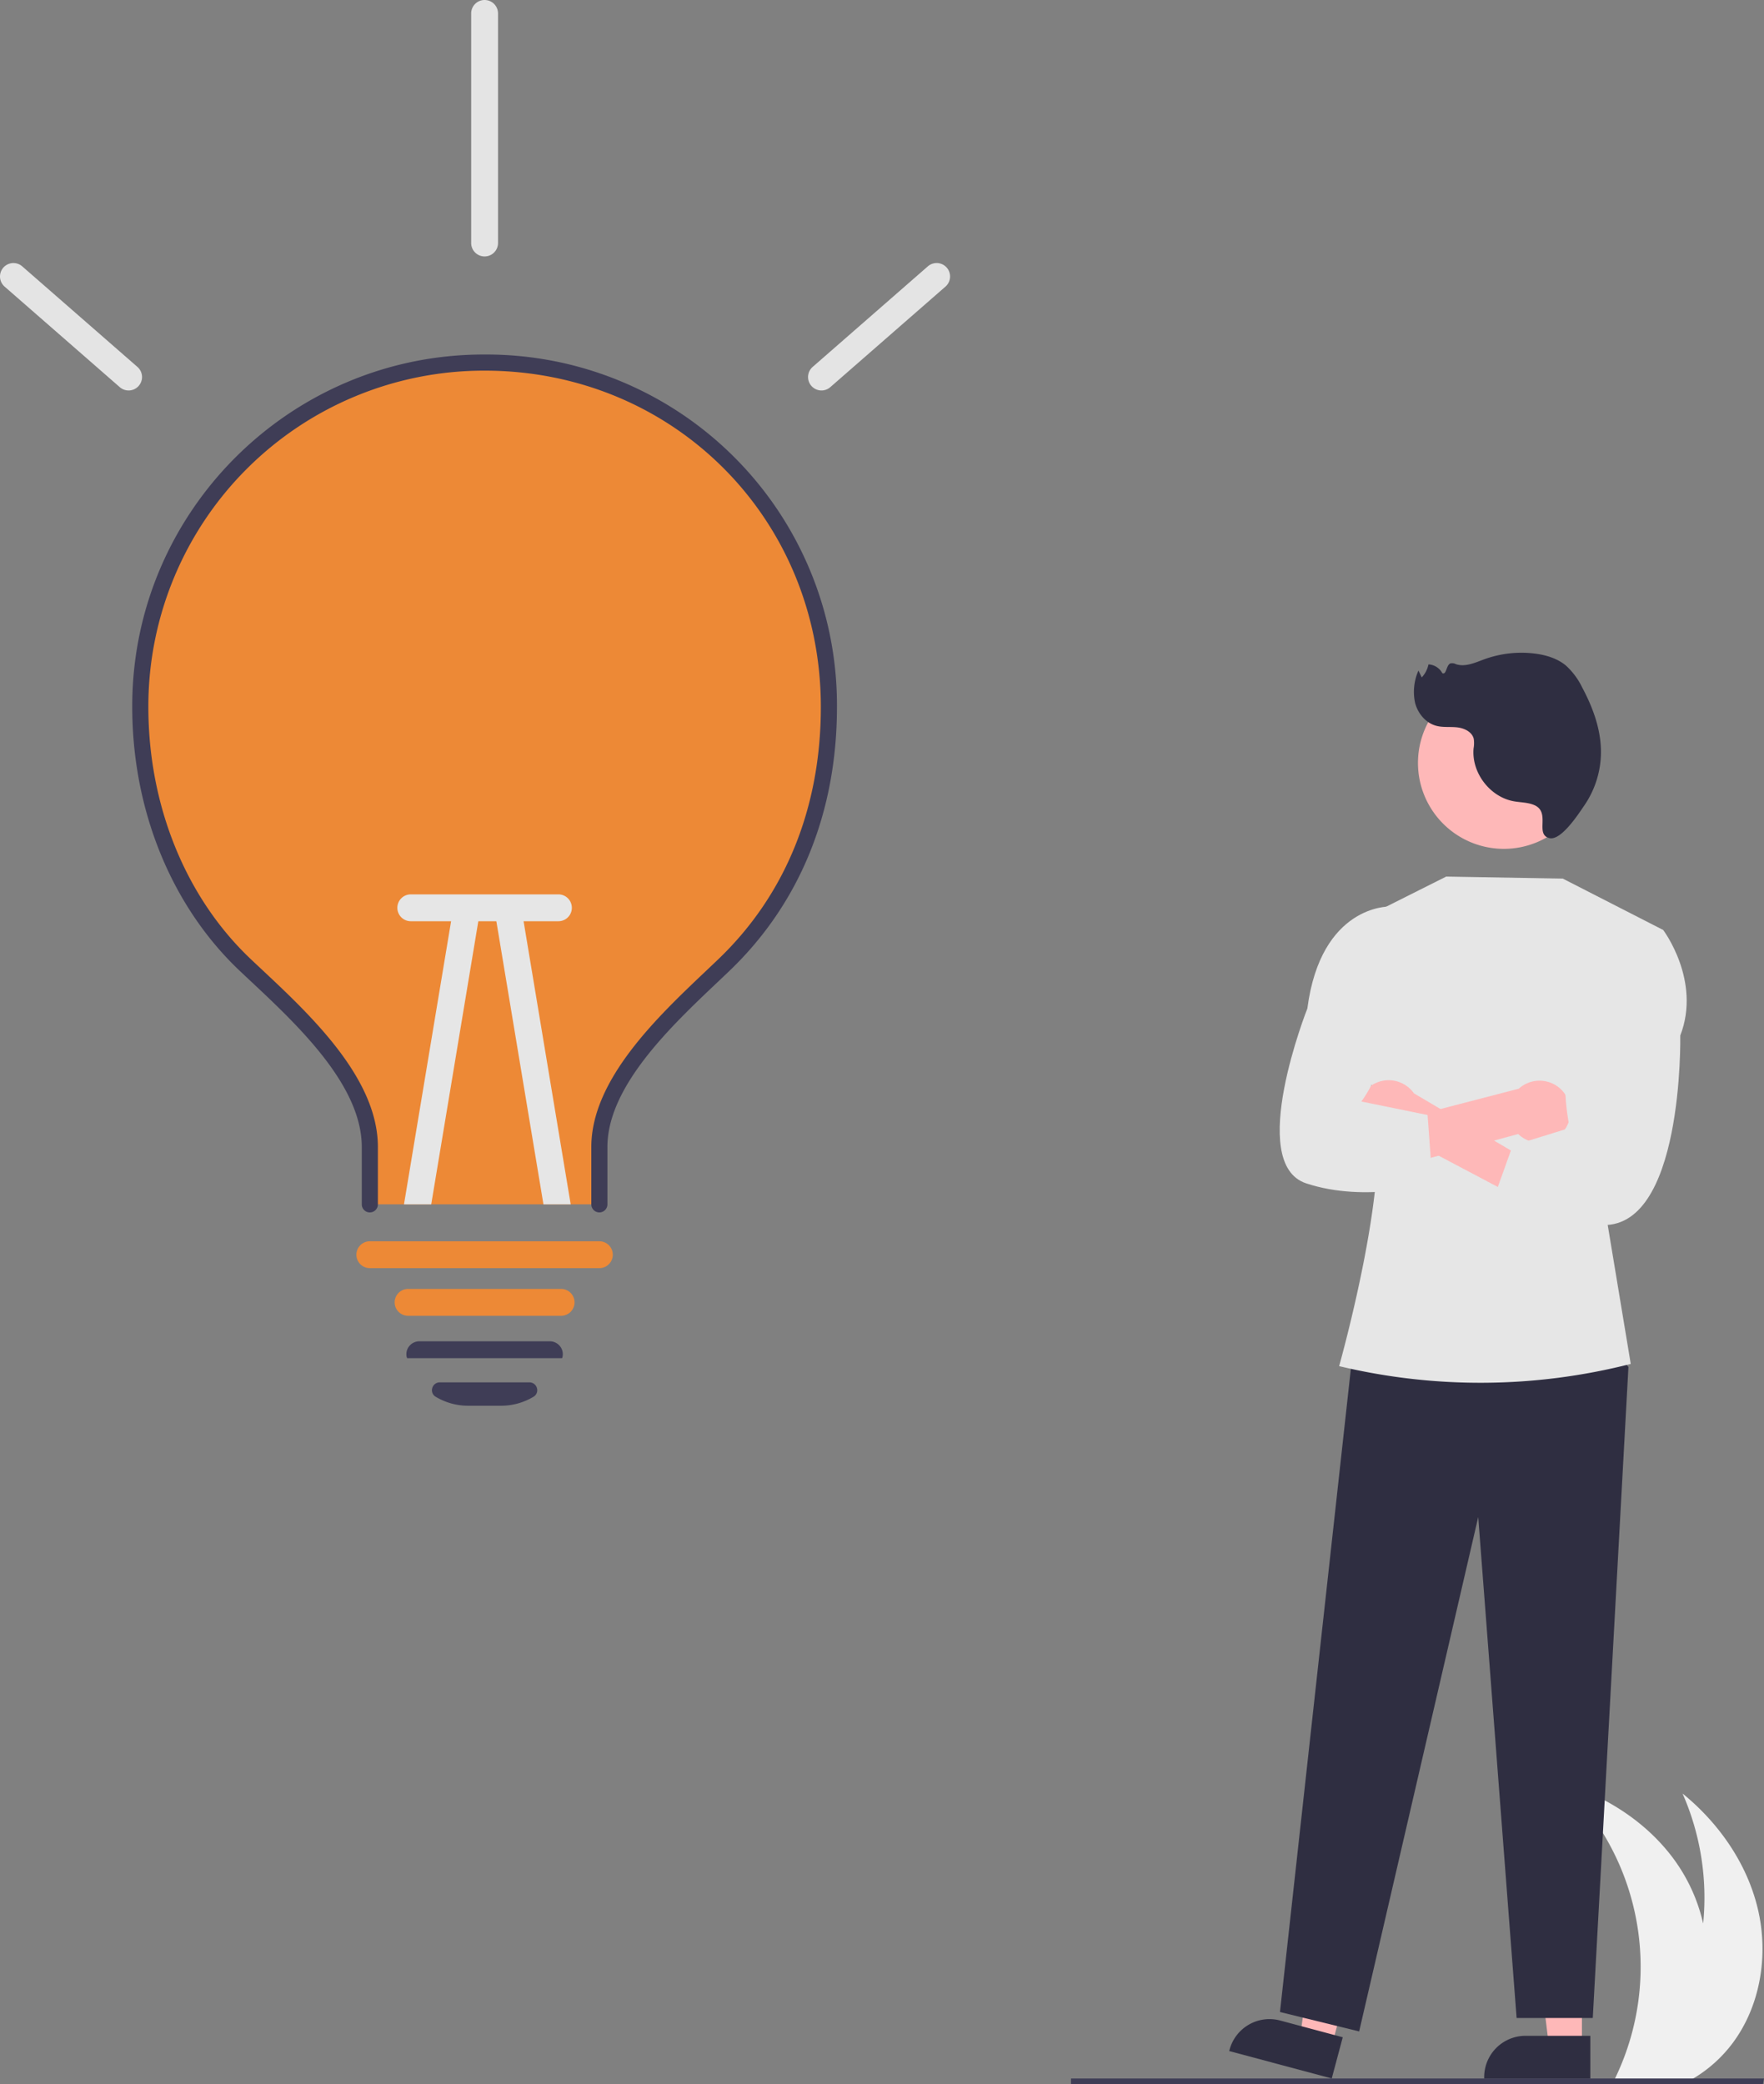<svg xmlns="http://www.w3.org/2000/svg" width="657.036" height="776.139" viewBox="0 0 657.036 776.139" xmlns:xlink="http://www.w3.org/1999/xlink" role="img" artist="Katerina Limpitsouni" source="https://undraw.co/"><rect x="0" y="0" width="657.036" height="776.139" fill="#808080" stroke="none"/><path d="M916.983,822.598a50.794,50.794,0,0,1-13.59,12.63c-1.12.71-2.27,1.38-3.44,2H872.424c.33-.66.65-1.33.96-2a95.354,95.354,0,0,0-19.84-109.34c16.64,5.14,32.02,15.16,42.08,29.37a64.47,64.47,0,0,1,10.23,23,96.276,96.276,0,0,0-7.67-48.41c13.51,10.99,24.03,26.04,28.04,42.98C930.233,789.778,927.323,808.588,916.983,822.598Z" transform="translate(-271.482 -61.931)" fill="#f0f0f0"/><path id="b35682e1-9f03-403a-b8b0-c3d37d0d1380-1383" data-name="Path 2533" d="M928.136,838.069H670.398v-2.106h258.12Z" transform="translate(-271.482 -61.931)" fill="#3f3d56"/><path d="M580.23,325.2c0,38.64-13.5,71.63-39.19,96.18-18.23,17.43-46.31,41.86-46.31,67.69v21.37h-85.5V489.07c0-26.1-28.19-50.58-46.31-67.69-25.11-23.69-39.19-58.92-39.19-96.18v-.79a128.251,128.251,0,0,1,256.5.79Z" transform="translate(-271.482 -61.931)" fill="#ed8936"/><path id="ecc2cf6c-8ee8-498c-972d-3c77e28b77e9-1384" data-name="Path 2546" d="M494.729,513.441a3,3,0,0,1-3-3v-21.374c0-25.125,24.779-48.58,42.873-65.706,1.5-1.422,2.961-2.8,4.363-4.145,25.029-23.928,38.259-56.437,38.259-94.014,0-70.229-55.013-125.243-125.242-125.243h-.354A125.03,125.03,0,0,0,326.739,324.497v.7c0,36.8,13.939,71.063,38.245,94.007,1.231,1.163,2.51,2.36,3.823,3.589,18.327,17.159,43.427,40.658,43.427,66.275v21.373a3,3,0,0,1-6,0v-21.374c0-23.015-24-45.486-41.528-61.9q-1.978-1.851-3.841-3.605c-25.5-24.072-40.126-59.924-40.126-98.364v-.72c.2-72.045,58.885-130.523,130.88-130.523h.371A130.557,130.557,0,0,1,583.224,323.831q.004.685-0,1.371c0,39.255-13.871,73.264-40.112,98.351-1.409,1.347-2.876,2.736-4.386,4.165-17.3,16.377-41,38.806-41,61.349v21.374a3,3,0,0,1-3,3Z" transform="translate(-271.482 -61.931)" fill="#3f3d56"/><path id="b22bef41-3cd7-4c1e-881c-c9a642005cb0-1385" data-name="Path 2547" d="M480.481,551.936h-57a5,5,0,1,1,0-10h57a5,5,0,0,1,0,10Z" transform="translate(-271.482 -61.931)" fill="#ed8936"/><path d="M458.11,585.435H445.843a23.447,23.447,0,0,1-12.094-3.351,2.794,2.794,0,0,1-1.268-3.214,2.886,2.886,0,0,1,2.802-2.142h33.389a2.887,2.887,0,0,1,2.802,2.142,2.793,2.793,0,0,1-1.269,3.214A23.445,23.445,0,0,1,458.11,585.435Z" transform="translate(-271.482 -61.931)" fill="#3f3d56"/><path d="M480.491,567.729l-57.338-.006-.178-.381a4.726,4.726,0,0,1,.9-4.058,4.856,4.856,0,0,1,3.823-1.849h48.558a4.855,4.855,0,0,1,3.823,1.849,4.698,4.698,0,0,1,.911,4.007l-.09.386Z" transform="translate(-271.482 -61.931)" fill="#3f3d56"/><path id="e0eb6627-54a4-4797-861b-0d156b8b485b-1386" data-name="Path 2548" d="M319.381,207.342a4.98,4.98,0,0,1-3.286-1.233l-42.939-37.481a5,5,0,0,1,6.576-7.533l42.939,37.481a5,5,0,0,1-3.29,8.767Z" transform="translate(-271.482 -61.931)" fill="#e4e4e4"/><path id="e13fc22b-cd18-4b6e-a2d4-df4b74c6b7e7-1387" data-name="Path 2549" d="M577.459,207.342a5,5,0,0,1-3.29-8.767l42.938-37.484a5,5,0,0,1,6.576,7.533l-42.939,37.481A4.98,4.98,0,0,1,577.459,207.342Z" transform="translate(-271.482 -61.931)" fill="#e4e4e4"/><path id="a74da646-4683-465e-97fe-dd817e7fc328-1388" data-name="Path 2550" d="M494.729,534.191h-85.5a5,5,0,0,1,0-10h85.5a5,5,0,0,1,0,10Z" transform="translate(-271.482 -61.931)" fill="#ed8936"/><path d="M449.88,403.57,432.1,510.44H421.95l18.06-108.51a5.003,5.003,0,0,1,9.87,1.64Z" transform="translate(-271.482 -61.931)" fill="#e6e6e6"/><path d="M484.05,510.44H473.9L456.12,403.57a5.003,5.003,0,0,1,9.87-1.64Z" transform="translate(-271.482 -61.931)" fill="#e6e6e6"/><path id="be3a5c8a-fbb4-472c-819b-e8dd06032f6a-1389" data-name="Path 2551" d="M419.485,400a5,5,0,0,1,5-5h54.993a5,5,0,0,1,0,10h-54.993A5,5,0,0,1,419.485,400Z" transform="translate(-271.482 -61.931)" fill="#e6e6e6"/><path id="e9f776ed-f4b6-47dc-b212-c247d99ecb23-1390" data-name="Path 2553" d="M451.981,157.431a5,5,0,0,1-5-5v-85.5a5,5,0,0,1,10,0v85.5A5,5,0,0,1,451.981,157.431Z" transform="translate(-271.482 -61.931)" fill="#e4e4e4"/><path id="eba1f826-879a-4c25-b118-6bb025be95d0-1391" data-name="Path 2559" d="M860.701,824.08H848.443l-5.832-47.288h18.092Z" transform="translate(-271.482 -61.931)" fill="#feb8b8"/><path id="f6694a1b-3521-46e6-aa9c-51f4297aac52-1392" data-name="Path 2560" d="M863.828,835.964H824.297v-.5a15.387,15.387,0,0,1,15.385-15.386h24.146Z" transform="translate(-271.482 -61.931)" fill="#2f2e41"/><path id="fae71c2d-33fb-45f7-8331-19b4de5eddc8-1393" data-name="Path 2561" d="M767.564,823.676l-11.844-3.167,6.58-47.19,17.48,4.674Z" transform="translate(-271.482 -61.931)" fill="#feb8b8"/><path id="b3b10fd6-5fa4-49f3-8270-96ad6a3a1e0e-1394" data-name="Path 2562" d="M767.515,835.964l-38.189-10.212.129-.483a15.387,15.387,0,0,1,18.839-10.89h0l23.325,6.237Z" transform="translate(-271.482 -61.931)" fill="#2f2e41"/><path id="f6267da0-acb1-421a-9dac-5a6151c1f955-1395" data-name="Path 2563" d="M867.754,559.068l10.269,11.931-13.28,242.442h-28.369l-14.3-186.551-44.349,191.554-29.492-7.233,26.816-243.3Z" transform="translate(-271.482 -61.931)" fill="#2f2e41"/><path id="ea0dabd6-18d7-4484-8048-4cddc34702bd-1396" data-name="Path 2564" d="M781.905,402.543l28.246-14.172,43.437.764,37.38,19.127L869.7,514.48l9.187,55.38h0a226.533,226.533,0,0,1-108.335.892l-.284-.068s21.114-74.916,12.126-97.779Z" transform="translate(-271.482 -61.931)" fill="#e6e6e6"/><path id="a75b604a-8411-40e9-b5d3-81fba8b6e00c-1397" data-name="Path 2565" d="M863.621,345.935a31.994,31.994,0,1,0,0,.237Z" transform="translate(-271.482 -61.931)" fill="#feb8b8"/><path id="b97e8772-edf1-4d51-bb40-aaab108bf113-1398" data-name="Path 2567" d="M778.007,479.983a11.462,11.462,0,0,0,16.65,5.627l57.353,30.318,1.857-13.971-55.73-32.863a11.524,11.524,0,0,0-20.131,10.889Z" transform="translate(-271.482 -61.931)" fill="#feb8b8"/><path id="b7638692-4395-4c34-bc33-e4b41c888504-1399" data-name="Path 2568" d="M854.436,482.399a11.462,11.462,0,0,1-17.478,1.848l-62.6,17.035.545-17.738,62.271-16.173a11.524,11.524,0,0,1,17.261,15.03Z" transform="translate(-271.482 -61.931)" fill="#feb8b8"/><path id="fb7d8996-2760-43c1-a9a4-d402d6d3756c-1400" data-name="Path 2569" d="M878.762,409.031l12.205-.765s14.29,18.855,6.364,39.316c0,0,1.373,73.5-30.276,70.48s-41.65-3.019-41.65-3.019l9.5-26.5,21.253-6.562s-6.55-28.894,5.849-40.916Z" transform="translate(-271.482 -61.931)" fill="#e6e6e6"/><path id="a9eb06d8-8cbf-43ab-991d-4f9eccd60edd-1401" data-name="Path 2570" d="M790.63,408.386l-1.725-8.843s-25.44-.6-30.47,37.951c0,0-22.877,57.692-.454,65.121s47.089,0,47.089,0l-1.857-25.444-24.67-5.033s12.745-16.489,5.805-30.792Z" transform="translate(-271.482 -61.931)" fill="#e6e6e6"/><path id="ba7ab43e-494b-455d-a87f-0e0f24cb0a47-1402" data-name="Path 2387" d="M842.704,361.645c-2.353-.923-4.959-.875-7.446-1.331-8.893-1.638-15.752-10.706-14.908-19.71a10.848,10.848,0,0,0,.058-3.533c-.616-2.569-3.472-3.948-6.095-4.256s-5.333.086-7.885-.597c-3.94-1.055-6.883-4.648-7.881-8.603a19.487,19.487,0,0,1,1.267-11.963l1.224,2.552a9.918,9.918,0,0,0,2.506-4.853,6.255,6.255,0,0,1,5.166,3.273c1.581.706,1.388-2.906,2.964-3.621a2.959,2.959,0,0,1,2.1.273c3.473,1.165,7.156-.583,10.597-1.836a40.417,40.417,0,0,1,18.642-2.13c4.183.511,8.405,1.747,11.66,4.42a26.607,26.607,0,0,1,6.156,8.274c4.017,7.508,7.043,15.792,6.961,24.31a35.298,35.298,0,0,1-6.165,19.519c-2.052,2.986-8.68,13.343-13.085,12.203C843.009,372.607,849.329,364.243,842.704,361.645Z" transform="translate(-271.482 -61.931)" fill="#2f2e41"/></svg>